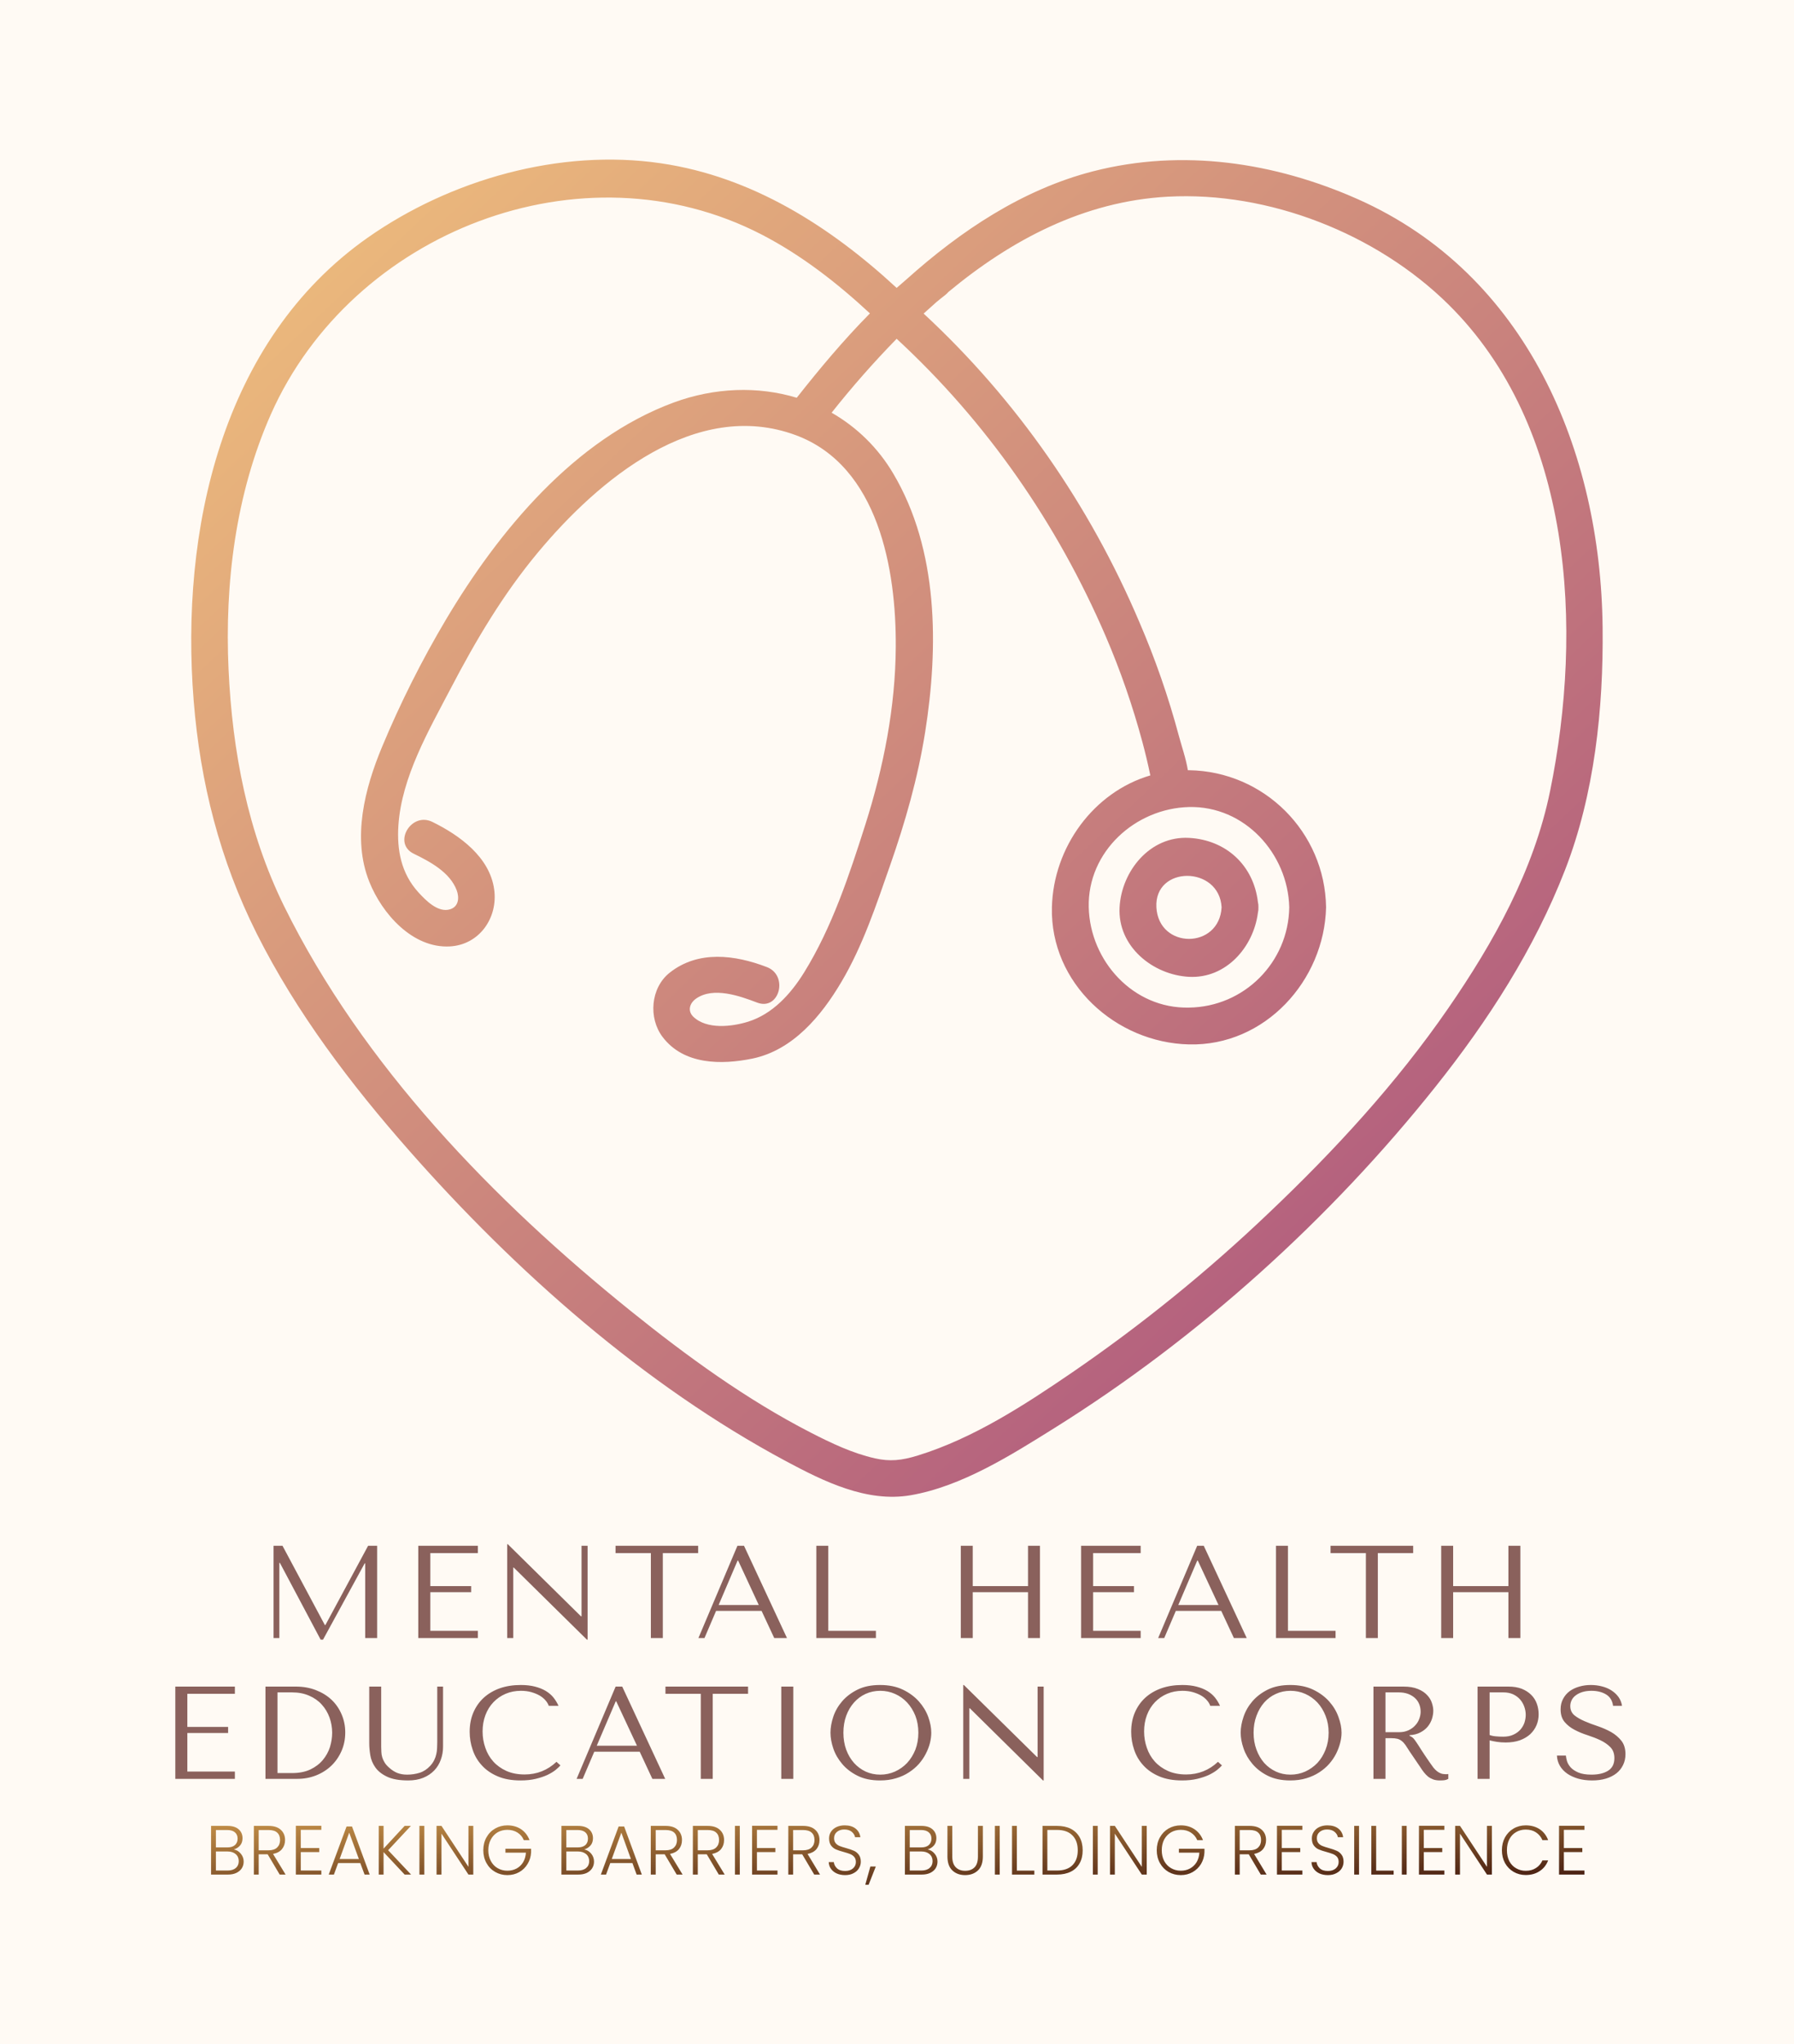 <svg xmlns="http://www.w3.org/2000/svg" version="1.1" xmlns:xlink="http://www.w3.org/1999/xlink" xmlns:svgjs="http://svgjs.dev/svgjs" viewBox="0 0 20.416 23.261"><g transform="matrix(1,0,0,1,1.815,17.571)"><rect width="23.261" height="23.261" x="-3.238" y="-17.571" fill="#fffaf4"></rect><g><path d=" M 1.4 0.018 L 1.298 0.018 L 1.298 1.068 L 1.364 1.068 L 1.364 0.212 L 1.37 0.212 L 1.834 1.086 L 1.861 1.086 L 2.335 0.218 L 2.341 0.218 L 2.341 1.068 L 2.477 1.068 L 2.477 0.018 L 2.374 0.018 L 1.888 0.92 L 1.882 0.92 L 1.4 0.018 M 2.945 0.018 L 2.945 1.068 L 3.623 1.068 L 3.623 0.986 L 3.082 0.986 L 3.082 0.546 L 3.547 0.546 L 3.547 0.477 L 3.082 0.477 L 3.082 0.101 L 3.623 0.101 L 3.623 0.018 L 2.945 0.018 M 4.803 0.018 L 4.803 0.821 L 4.797 0.821 L 3.964 0 L 3.957 0 L 3.957 1.068 L 4.026 1.068 L 4.026 0.266 L 4.032 0.266 L 4.864 1.086 L 4.872 1.086 L 4.872 0.018 L 4.803 0.018 M 5.728 1.068 L 5.728 0.101 L 6.13 0.101 L 6.13 0.018 L 5.19 0.018 L 5.19 0.101 L 5.592 0.101 L 5.592 1.068 L 5.728 1.068 M 6.852 0.759 L 6.996 1.068 L 7.141 1.068 L 6.652 0.018 L 6.577 0.018 L 6.133 1.068 L 6.202 1.068 L 6.334 0.759 L 6.852 0.759 M 6.82 0.692 L 6.363 0.692 L 6.579 0.186 L 6.585 0.186 L 6.82 0.692 M 7.475 1.068 L 7.475 0.018 L 7.611 0.018 L 7.611 0.986 L 8.153 0.986 L 8.153 1.068 L 7.475 1.068 M 9.255 0.546 L 9.884 0.546 L 9.884 1.068 L 10.02 1.068 L 10.02 0.018 L 9.884 0.018 L 9.884 0.477 L 9.255 0.477 L 9.255 0.018 L 9.119 0.018 L 9.119 1.068 L 9.255 1.068 L 9.255 0.546 M 10.488 0.018 L 10.488 1.068 L 11.166 1.068 L 11.166 0.986 L 10.625 0.986 L 10.625 0.546 L 11.09 0.546 L 11.09 0.477 L 10.625 0.477 L 10.625 0.101 L 11.166 0.101 L 11.166 0.018 L 10.488 0.018 M 12.083 0.759 L 12.227 1.068 L 12.373 1.068 L 11.884 0.018 L 11.809 0.018 L 11.365 1.068 L 11.434 1.068 L 11.566 0.759 L 12.083 0.759 M 12.052 0.692 L 11.594 0.692 L 11.81 0.186 L 11.816 0.186 L 12.052 0.692 M 12.706 1.068 L 12.706 0.018 L 12.842 0.018 L 12.842 0.986 L 13.384 0.986 L 13.384 1.068 L 12.706 1.068 M 13.865 1.068 L 13.865 0.101 L 14.267 0.101 L 14.267 0.018 L 13.327 0.018 L 13.327 0.101 L 13.729 0.101 L 13.729 1.068 L 13.865 1.068 M 14.722 0.546 L 15.351 0.546 L 15.351 1.068 L 15.487 1.068 L 15.487 0.018 L 15.351 0.018 L 15.351 0.477 L 14.722 0.477 L 14.722 0.018 L 14.586 0.018 L 14.586 1.068 L 14.722 1.068 L 14.722 0.546 M 0.18 1.62 L 0.18 2.67 L 0.858 2.67 L 0.858 2.587 L 0.317 2.587 L 0.317 2.148 L 0.781 2.148 L 0.781 2.079 L 0.317 2.079 L 0.317 1.702 L 0.858 1.702 L 0.858 1.62 L 0.18 1.62 M 1.206 2.67 L 1.206 1.62 L 1.551 1.62 Q 1.676 1.62 1.779 1.66 Q 1.883 1.7 1.957 1.769 Q 2.031 1.839 2.072 1.935 Q 2.114 2.031 2.114 2.142 Q 2.114 2.257 2.071 2.354 Q 2.028 2.451 1.954 2.522 Q 1.88 2.592 1.781 2.631 Q 1.682 2.67 1.569 2.67 L 1.206 2.67 M 1.343 2.604 L 1.508 2.604 Q 1.631 2.604 1.717 2.563 Q 1.803 2.522 1.859 2.455 Q 1.914 2.389 1.94 2.308 Q 1.965 2.226 1.965 2.145 Q 1.965 2.055 1.935 1.972 Q 1.905 1.889 1.847 1.825 Q 1.79 1.761 1.704 1.724 Q 1.619 1.686 1.508 1.686 L 1.343 1.686 L 1.343 2.604 M 2.387 1.62 L 2.387 2.265 Q 2.387 2.326 2.399 2.401 Q 2.411 2.475 2.456 2.539 Q 2.501 2.603 2.589 2.645 Q 2.678 2.688 2.831 2.688 Q 2.927 2.688 3.001 2.658 Q 3.075 2.628 3.126 2.575 Q 3.176 2.523 3.201 2.453 Q 3.227 2.383 3.227 2.304 L 3.227 1.62 L 3.161 1.62 L 3.161 2.254 Q 3.161 2.288 3.159 2.321 Q 3.158 2.355 3.15 2.389 Q 3.143 2.422 3.127 2.455 Q 3.111 2.489 3.081 2.522 Q 3.027 2.58 2.96 2.601 Q 2.892 2.622 2.819 2.622 Q 2.756 2.622 2.707 2.603 Q 2.658 2.583 2.615 2.544 Q 2.58 2.514 2.562 2.484 Q 2.544 2.454 2.535 2.425 Q 2.526 2.395 2.525 2.365 Q 2.523 2.335 2.523 2.305 L 2.523 1.62 L 2.387 1.62 M 4.518 2.476 Q 4.365 2.62 4.155 2.62 Q 4.038 2.62 3.948 2.58 Q 3.858 2.539 3.798 2.472 Q 3.738 2.405 3.708 2.316 Q 3.677 2.228 3.677 2.131 Q 3.677 2.03 3.709 1.945 Q 3.741 1.86 3.8 1.798 Q 3.858 1.737 3.939 1.702 Q 4.019 1.668 4.113 1.668 Q 4.178 1.668 4.231 1.683 Q 4.284 1.698 4.326 1.722 Q 4.367 1.746 4.393 1.777 Q 4.419 1.807 4.43 1.839 L 4.541 1.839 Q 4.518 1.788 4.483 1.744 Q 4.448 1.701 4.395 1.669 Q 4.343 1.638 4.272 1.62 Q 4.202 1.602 4.112 1.602 Q 3.981 1.602 3.874 1.639 Q 3.767 1.677 3.69 1.747 Q 3.614 1.817 3.572 1.915 Q 3.53 2.013 3.53 2.135 Q 3.53 2.24 3.564 2.339 Q 3.597 2.439 3.668 2.516 Q 3.738 2.594 3.848 2.641 Q 3.957 2.688 4.109 2.688 Q 4.205 2.688 4.281 2.67 Q 4.356 2.652 4.413 2.626 Q 4.469 2.599 4.506 2.57 Q 4.544 2.539 4.563 2.517 L 4.518 2.476 M 5.465 2.361 L 5.609 2.67 L 5.755 2.67 L 5.266 1.62 L 5.191 1.62 L 4.747 2.67 L 4.816 2.67 L 4.948 2.361 L 5.465 2.361 M 5.434 2.293 L 4.976 2.293 L 5.192 1.788 L 5.198 1.788 L 5.434 2.293 M 6.296 2.67 L 6.296 1.702 L 6.698 1.702 L 6.698 1.62 L 5.758 1.62 L 5.758 1.702 L 6.16 1.702 L 6.16 2.67 L 6.296 2.67 M 7.076 1.62 L 7.076 2.67 L 7.213 2.67 L 7.213 1.62 L 7.076 1.62 M 7.636 2.145 Q 7.636 2.229 7.668 2.324 Q 7.7 2.419 7.769 2.5 Q 7.838 2.582 7.945 2.635 Q 8.051 2.688 8.2 2.688 Q 8.3 2.688 8.382 2.663 Q 8.464 2.639 8.529 2.596 Q 8.594 2.554 8.642 2.5 Q 8.69 2.445 8.721 2.384 Q 8.752 2.324 8.768 2.262 Q 8.783 2.2 8.783 2.145 Q 8.783 2.061 8.749 1.966 Q 8.714 1.87 8.642 1.789 Q 8.57 1.708 8.46 1.655 Q 8.35 1.602 8.2 1.602 Q 8.051 1.602 7.945 1.654 Q 7.838 1.707 7.769 1.787 Q 7.7 1.867 7.668 1.963 Q 7.636 2.059 7.636 2.145 M 7.783 2.145 Q 7.783 2.04 7.815 1.952 Q 7.847 1.865 7.904 1.801 Q 7.96 1.738 8.036 1.703 Q 8.113 1.668 8.203 1.668 Q 8.291 1.668 8.37 1.703 Q 8.449 1.738 8.508 1.801 Q 8.567 1.865 8.602 1.952 Q 8.636 2.04 8.636 2.145 Q 8.636 2.25 8.602 2.338 Q 8.567 2.425 8.508 2.489 Q 8.449 2.551 8.37 2.587 Q 8.291 2.622 8.203 2.622 Q 8.113 2.622 8.036 2.587 Q 7.96 2.551 7.904 2.489 Q 7.847 2.425 7.815 2.338 Q 7.783 2.25 7.783 2.145 M 9.993 1.62 L 9.993 2.422 L 9.987 2.422 L 9.154 1.602 L 9.147 1.602 L 9.147 2.67 L 9.216 2.67 L 9.216 1.867 L 9.222 1.867 L 10.054 2.688 L 10.062 2.688 L 10.062 1.62 L 9.993 1.62 M 12.046 2.476 Q 11.893 2.62 11.683 2.62 Q 11.566 2.62 11.476 2.58 Q 11.386 2.539 11.326 2.472 Q 11.266 2.405 11.236 2.316 Q 11.205 2.228 11.205 2.131 Q 11.205 2.03 11.237 1.945 Q 11.269 1.86 11.328 1.798 Q 11.386 1.737 11.467 1.702 Q 11.547 1.668 11.641 1.668 Q 11.706 1.668 11.759 1.683 Q 11.812 1.698 11.854 1.722 Q 11.895 1.746 11.921 1.777 Q 11.947 1.807 11.958 1.839 L 12.069 1.839 Q 12.046 1.788 12.011 1.744 Q 11.976 1.701 11.923 1.669 Q 11.871 1.638 11.8 1.62 Q 11.73 1.602 11.64 1.602 Q 11.509 1.602 11.402 1.639 Q 11.295 1.677 11.218 1.747 Q 11.142 1.817 11.1 1.915 Q 11.058 2.013 11.058 2.135 Q 11.058 2.24 11.092 2.339 Q 11.125 2.439 11.196 2.516 Q 11.266 2.594 11.376 2.641 Q 11.485 2.688 11.637 2.688 Q 11.733 2.688 11.809 2.67 Q 11.884 2.652 11.941 2.626 Q 11.997 2.599 12.034 2.57 Q 12.072 2.539 12.091 2.517 L 12.046 2.476 M 12.304 2.145 Q 12.304 2.229 12.337 2.324 Q 12.369 2.419 12.438 2.5 Q 12.507 2.582 12.613 2.635 Q 12.72 2.688 12.868 2.688 Q 12.969 2.688 13.051 2.663 Q 13.132 2.639 13.198 2.596 Q 13.263 2.554 13.311 2.5 Q 13.359 2.445 13.39 2.384 Q 13.42 2.324 13.436 2.262 Q 13.452 2.2 13.452 2.145 Q 13.452 2.061 13.417 1.966 Q 13.383 1.87 13.311 1.789 Q 13.239 1.708 13.129 1.655 Q 13.018 1.602 12.868 1.602 Q 12.72 1.602 12.613 1.654 Q 12.507 1.707 12.438 1.787 Q 12.369 1.867 12.337 1.963 Q 12.304 2.059 12.304 2.145 M 12.451 2.145 Q 12.451 2.04 12.484 1.952 Q 12.516 1.865 12.572 1.801 Q 12.628 1.738 12.705 1.703 Q 12.781 1.668 12.871 1.668 Q 12.96 1.668 13.039 1.703 Q 13.117 1.738 13.177 1.801 Q 13.236 1.865 13.27 1.952 Q 13.305 2.04 13.305 2.145 Q 13.305 2.25 13.27 2.338 Q 13.236 2.425 13.177 2.489 Q 13.117 2.551 13.039 2.587 Q 12.96 2.622 12.871 2.622 Q 12.781 2.622 12.705 2.587 Q 12.628 2.551 12.572 2.489 Q 12.516 2.425 12.484 2.338 Q 12.451 2.25 12.451 2.145 M 13.815 1.62 L 13.815 2.67 L 13.952 2.67 L 13.952 2.207 L 14.018 2.207 Q 14.06 2.207 14.087 2.214 Q 14.115 2.221 14.138 2.24 Q 14.16 2.257 14.18 2.286 Q 14.199 2.314 14.226 2.357 L 14.345 2.532 Q 14.367 2.567 14.389 2.595 Q 14.411 2.623 14.436 2.644 Q 14.462 2.664 14.494 2.676 Q 14.526 2.688 14.571 2.688 Q 14.604 2.688 14.625 2.685 Q 14.646 2.682 14.667 2.67 L 14.667 2.615 Q 14.66 2.616 14.652 2.617 Q 14.645 2.617 14.637 2.617 Q 14.606 2.617 14.582 2.608 Q 14.558 2.599 14.537 2.582 Q 14.516 2.565 14.496 2.54 Q 14.477 2.515 14.456 2.484 Q 14.393 2.393 14.358 2.338 Q 14.324 2.283 14.303 2.253 Q 14.283 2.223 14.27 2.209 Q 14.258 2.196 14.24 2.187 L 14.225 2.179 L 14.225 2.173 Q 14.297 2.169 14.348 2.142 Q 14.4 2.115 14.433 2.075 Q 14.466 2.034 14.481 1.987 Q 14.496 1.939 14.496 1.894 Q 14.496 1.854 14.48 1.806 Q 14.465 1.758 14.426 1.717 Q 14.388 1.675 14.322 1.648 Q 14.256 1.62 14.156 1.62 L 13.815 1.62 M 13.952 1.686 L 14.103 1.686 Q 14.16 1.686 14.206 1.702 Q 14.252 1.719 14.285 1.748 Q 14.318 1.777 14.335 1.818 Q 14.352 1.858 14.352 1.906 Q 14.352 1.947 14.336 1.988 Q 14.321 2.03 14.289 2.063 Q 14.258 2.097 14.212 2.118 Q 14.166 2.139 14.106 2.139 L 13.952 2.139 L 13.952 1.686 M 15.137 2.232 Q 15.176 2.242 15.221 2.249 Q 15.266 2.256 15.32 2.256 Q 15.411 2.256 15.482 2.231 Q 15.552 2.205 15.6 2.161 Q 15.647 2.116 15.671 2.059 Q 15.695 2.001 15.695 1.935 Q 15.695 1.872 15.674 1.814 Q 15.653 1.756 15.61 1.714 Q 15.567 1.671 15.503 1.645 Q 15.438 1.62 15.351 1.62 L 15 1.62 L 15 2.67 L 15.137 2.67 L 15.137 2.232 M 15.137 1.686 L 15.294 1.686 Q 15.357 1.686 15.405 1.708 Q 15.453 1.731 15.485 1.768 Q 15.516 1.804 15.532 1.85 Q 15.548 1.896 15.548 1.941 Q 15.548 1.984 15.534 2.029 Q 15.519 2.073 15.488 2.109 Q 15.456 2.145 15.408 2.167 Q 15.36 2.19 15.293 2.19 Q 15.246 2.19 15.207 2.186 Q 15.168 2.183 15.137 2.171 L 15.137 1.686 M 15.903 2.405 Q 15.906 2.469 15.937 2.522 Q 15.968 2.574 16.021 2.611 Q 16.074 2.647 16.146 2.668 Q 16.218 2.688 16.304 2.688 Q 16.391 2.688 16.461 2.667 Q 16.53 2.646 16.58 2.607 Q 16.629 2.568 16.656 2.512 Q 16.683 2.457 16.683 2.389 Q 16.683 2.296 16.637 2.237 Q 16.59 2.178 16.521 2.138 Q 16.451 2.099 16.369 2.071 Q 16.287 2.044 16.218 2.014 Q 16.148 1.984 16.101 1.946 Q 16.055 1.906 16.055 1.842 Q 16.055 1.806 16.071 1.774 Q 16.086 1.743 16.117 1.72 Q 16.148 1.696 16.193 1.682 Q 16.238 1.668 16.296 1.668 Q 16.394 1.668 16.462 1.709 Q 16.53 1.75 16.542 1.839 L 16.644 1.839 Q 16.635 1.783 16.604 1.739 Q 16.572 1.695 16.524 1.664 Q 16.476 1.633 16.416 1.618 Q 16.355 1.602 16.289 1.602 Q 16.22 1.602 16.158 1.62 Q 16.095 1.638 16.048 1.672 Q 16.001 1.707 15.973 1.76 Q 15.945 1.812 15.945 1.879 Q 15.945 1.968 15.99 2.022 Q 16.035 2.076 16.104 2.112 Q 16.172 2.148 16.251 2.173 Q 16.331 2.199 16.399 2.231 Q 16.467 2.264 16.512 2.31 Q 16.557 2.357 16.557 2.434 Q 16.557 2.532 16.486 2.577 Q 16.415 2.622 16.296 2.622 Q 16.202 2.622 16.145 2.597 Q 16.088 2.572 16.058 2.538 Q 16.028 2.503 16.017 2.467 Q 16.007 2.43 16.005 2.405 L 15.903 2.405" fill="#8a615c" fill-rule="nonzero"></path></g><g><path d=" M 0.925 3.521 Q 0.958 3.56 0.958 3.611 Q 0.958 3.653 0.937 3.687 Q 0.916 3.72 0.875 3.74 Q 0.835 3.759 0.779 3.759 L 0.587 3.759 L 0.587 3.205 L 0.773 3.205 Q 0.857 3.205 0.901 3.244 Q 0.945 3.283 0.945 3.345 Q 0.945 3.396 0.917 3.428 Q 0.89 3.46 0.846 3.473 Q 0.893 3.482 0.925 3.521 M 0.642 3.45 L 0.772 3.45 Q 0.828 3.45 0.858 3.424 Q 0.889 3.397 0.889 3.35 Q 0.889 3.304 0.858 3.278 Q 0.828 3.252 0.769 3.252 L 0.642 3.252 L 0.642 3.45 M 0.869 3.684 Q 0.902 3.655 0.902 3.606 Q 0.902 3.556 0.867 3.526 Q 0.832 3.496 0.772 3.496 L 0.642 3.496 L 0.642 3.713 L 0.775 3.713 Q 0.835 3.713 0.869 3.684 M 1.368 3.759 L 1.231 3.528 L 1.129 3.528 L 1.129 3.759 L 1.074 3.759 L 1.074 3.205 L 1.24 3.205 Q 1.333 3.205 1.381 3.25 Q 1.429 3.294 1.429 3.366 Q 1.429 3.426 1.394 3.469 Q 1.36 3.511 1.292 3.524 L 1.435 3.759 L 1.368 3.759 M 1.129 3.483 L 1.241 3.483 Q 1.306 3.483 1.339 3.451 Q 1.372 3.419 1.372 3.366 Q 1.372 3.311 1.34 3.282 Q 1.308 3.252 1.24 3.252 L 1.129 3.252 L 1.129 3.483 M 1.608 3.25 L 1.608 3.457 L 1.818 3.457 L 1.818 3.503 L 1.608 3.503 L 1.608 3.713 L 1.842 3.713 L 1.842 3.759 L 1.552 3.759 L 1.552 3.204 L 1.842 3.204 L 1.842 3.25 L 1.608 3.25 M 2.285 3.628 L 2.033 3.628 L 1.985 3.759 L 1.926 3.759 L 2.129 3.212 L 2.191 3.212 L 2.392 3.759 L 2.334 3.759 L 2.285 3.628 M 2.269 3.582 L 2.159 3.282 L 2.05 3.582 L 2.269 3.582 M 2.79 3.759 L 2.55 3.503 L 2.55 3.759 L 2.495 3.759 L 2.495 3.205 L 2.55 3.205 L 2.55 3.464 L 2.79 3.205 L 2.861 3.205 L 2.602 3.482 L 2.863 3.759 L 2.79 3.759 M 3.014 3.205 L 3.014 3.759 L 2.958 3.759 L 2.958 3.205 L 3.014 3.205 M 3.571 3.759 L 3.516 3.759 L 3.209 3.293 L 3.209 3.759 L 3.153 3.759 L 3.153 3.205 L 3.209 3.205 L 3.516 3.671 L 3.516 3.205 L 3.571 3.205 L 3.571 3.759 M 4.146 3.367 Q 4.123 3.312 4.074 3.281 Q 4.025 3.25 3.959 3.25 Q 3.898 3.25 3.848 3.278 Q 3.799 3.307 3.771 3.359 Q 3.742 3.412 3.742 3.482 Q 3.742 3.552 3.771 3.605 Q 3.799 3.658 3.848 3.686 Q 3.898 3.715 3.959 3.715 Q 4.017 3.715 4.064 3.69 Q 4.11 3.665 4.138 3.619 Q 4.166 3.572 4.17 3.51 L 3.937 3.51 L 3.937 3.465 L 4.229 3.465 L 4.229 3.506 Q 4.225 3.579 4.189 3.638 Q 4.154 3.697 4.094 3.731 Q 4.034 3.765 3.959 3.765 Q 3.883 3.765 3.82 3.729 Q 3.757 3.693 3.721 3.628 Q 3.685 3.563 3.685 3.482 Q 3.685 3.4 3.721 3.336 Q 3.757 3.271 3.82 3.235 Q 3.883 3.199 3.959 3.199 Q 4.048 3.199 4.115 3.243 Q 4.181 3.288 4.211 3.367 L 4.146 3.367 M 4.913 3.521 Q 4.945 3.56 4.945 3.611 Q 4.945 3.653 4.924 3.687 Q 4.903 3.72 4.863 3.74 Q 4.823 3.759 4.766 3.759 L 4.574 3.759 L 4.574 3.205 L 4.761 3.205 Q 4.845 3.205 4.889 3.244 Q 4.933 3.283 4.933 3.345 Q 4.933 3.396 4.905 3.428 Q 4.877 3.46 4.834 3.473 Q 4.88 3.482 4.913 3.521 M 4.63 3.45 L 4.759 3.45 Q 4.815 3.45 4.846 3.424 Q 4.876 3.397 4.876 3.35 Q 4.876 3.304 4.846 3.278 Q 4.815 3.252 4.757 3.252 L 4.63 3.252 L 4.63 3.45 M 4.856 3.684 Q 4.89 3.655 4.89 3.606 Q 4.89 3.556 4.855 3.526 Q 4.819 3.496 4.76 3.496 L 4.63 3.496 L 4.63 3.713 L 4.762 3.713 Q 4.823 3.713 4.856 3.684 M 5.382 3.628 L 5.13 3.628 L 5.082 3.759 L 5.023 3.759 L 5.225 3.212 L 5.288 3.212 L 5.489 3.759 L 5.43 3.759 L 5.382 3.628 M 5.365 3.582 L 5.256 3.282 L 5.147 3.582 L 5.365 3.582 M 5.886 3.759 L 5.749 3.528 L 5.647 3.528 L 5.647 3.759 L 5.591 3.759 L 5.591 3.205 L 5.758 3.205 Q 5.851 3.205 5.898 3.25 Q 5.946 3.294 5.946 3.366 Q 5.946 3.426 5.912 3.469 Q 5.877 3.511 5.81 3.524 L 5.953 3.759 L 5.886 3.759 M 5.647 3.483 L 5.759 3.483 Q 5.824 3.483 5.856 3.451 Q 5.889 3.419 5.889 3.366 Q 5.889 3.311 5.858 3.282 Q 5.826 3.252 5.758 3.252 L 5.647 3.252 L 5.647 3.483 M 6.365 3.759 L 6.228 3.528 L 6.126 3.528 L 6.126 3.759 L 6.07 3.759 L 6.07 3.205 L 6.237 3.205 Q 6.329 3.205 6.377 3.25 Q 6.425 3.294 6.425 3.366 Q 6.425 3.426 6.391 3.469 Q 6.356 3.511 6.289 3.524 L 6.432 3.759 L 6.365 3.759 M 6.126 3.483 L 6.237 3.483 Q 6.302 3.483 6.335 3.451 Q 6.368 3.419 6.368 3.366 Q 6.368 3.311 6.336 3.282 Q 6.305 3.252 6.237 3.252 L 6.126 3.252 L 6.126 3.483 M 6.604 3.205 L 6.604 3.759 L 6.549 3.759 L 6.549 3.205 L 6.604 3.205 M 6.799 3.25 L 6.799 3.457 L 7.009 3.457 L 7.009 3.503 L 6.799 3.503 L 6.799 3.713 L 7.033 3.713 L 7.033 3.759 L 6.744 3.759 L 6.744 3.204 L 7.033 3.204 L 7.033 3.25 L 6.799 3.25 M 7.451 3.759 L 7.314 3.528 L 7.211 3.528 L 7.211 3.759 L 7.156 3.759 L 7.156 3.205 L 7.322 3.205 Q 7.415 3.205 7.463 3.25 Q 7.511 3.294 7.511 3.366 Q 7.511 3.426 7.477 3.469 Q 7.442 3.511 7.375 3.524 L 7.517 3.759 L 7.451 3.759 M 7.211 3.483 L 7.323 3.483 Q 7.388 3.483 7.421 3.451 Q 7.454 3.419 7.454 3.366 Q 7.454 3.311 7.422 3.282 Q 7.39 3.252 7.322 3.252 L 7.211 3.252 L 7.211 3.483 M 7.706 3.746 Q 7.665 3.727 7.641 3.693 Q 7.617 3.659 7.616 3.617 L 7.674 3.617 Q 7.678 3.657 7.71 3.688 Q 7.742 3.718 7.803 3.718 Q 7.859 3.718 7.892 3.689 Q 7.925 3.66 7.925 3.616 Q 7.925 3.58 7.906 3.558 Q 7.888 3.537 7.861 3.526 Q 7.834 3.515 7.787 3.502 Q 7.731 3.487 7.699 3.473 Q 7.666 3.459 7.643 3.429 Q 7.62 3.399 7.62 3.347 Q 7.62 3.304 7.642 3.271 Q 7.665 3.237 7.705 3.218 Q 7.746 3.199 7.798 3.199 Q 7.875 3.199 7.922 3.236 Q 7.969 3.274 7.976 3.334 L 7.916 3.334 Q 7.91 3.3 7.879 3.273 Q 7.847 3.246 7.793 3.246 Q 7.743 3.246 7.71 3.273 Q 7.677 3.3 7.677 3.345 Q 7.677 3.38 7.695 3.402 Q 7.713 3.423 7.74 3.434 Q 7.768 3.445 7.815 3.458 Q 7.868 3.473 7.902 3.488 Q 7.935 3.502 7.958 3.533 Q 7.981 3.563 7.981 3.613 Q 7.981 3.652 7.96 3.687 Q 7.94 3.722 7.899 3.743 Q 7.859 3.765 7.803 3.765 Q 7.748 3.765 7.706 3.746 M 8.152 3.667 L 8.07 3.875 L 8.032 3.875 L 8.09 3.667 L 8.152 3.667 M 8.821 3.521 Q 8.854 3.56 8.854 3.611 Q 8.854 3.653 8.833 3.687 Q 8.812 3.72 8.771 3.74 Q 8.731 3.759 8.674 3.759 L 8.483 3.759 L 8.483 3.205 L 8.669 3.205 Q 8.753 3.205 8.797 3.244 Q 8.841 3.283 8.841 3.345 Q 8.841 3.396 8.813 3.428 Q 8.785 3.46 8.742 3.473 Q 8.789 3.482 8.821 3.521 M 8.538 3.45 L 8.667 3.45 Q 8.724 3.45 8.754 3.424 Q 8.785 3.397 8.785 3.35 Q 8.785 3.304 8.754 3.278 Q 8.724 3.252 8.665 3.252 L 8.538 3.252 L 8.538 3.45 M 8.764 3.684 Q 8.798 3.655 8.798 3.606 Q 8.798 3.556 8.763 3.526 Q 8.728 3.496 8.668 3.496 L 8.538 3.496 L 8.538 3.713 L 8.67 3.713 Q 8.731 3.713 8.764 3.684 M 9.022 3.205 L 9.022 3.554 Q 9.022 3.636 9.062 3.676 Q 9.101 3.716 9.169 3.716 Q 9.237 3.716 9.276 3.676 Q 9.314 3.637 9.314 3.554 L 9.314 3.205 L 9.37 3.205 L 9.37 3.553 Q 9.37 3.659 9.314 3.712 Q 9.258 3.765 9.168 3.765 Q 9.079 3.765 9.023 3.712 Q 8.967 3.659 8.967 3.553 L 8.967 3.205 L 9.022 3.205 M 9.562 3.205 L 9.562 3.759 L 9.507 3.759 L 9.507 3.205 L 9.562 3.205 M 9.757 3.714 L 9.956 3.714 L 9.956 3.759 L 9.702 3.759 L 9.702 3.205 L 9.757 3.205 L 9.757 3.714 M 10.371 3.238 Q 10.436 3.272 10.471 3.334 Q 10.506 3.397 10.506 3.483 Q 10.506 3.569 10.471 3.631 Q 10.436 3.694 10.371 3.726 Q 10.305 3.759 10.213 3.759 L 10.049 3.759 L 10.049 3.205 L 10.213 3.205 Q 10.305 3.205 10.371 3.238 M 10.389 3.653 Q 10.45 3.592 10.45 3.483 Q 10.45 3.374 10.389 3.313 Q 10.329 3.251 10.213 3.251 L 10.104 3.251 L 10.104 3.713 L 10.213 3.713 Q 10.329 3.713 10.389 3.653 M 10.677 3.205 L 10.677 3.759 L 10.622 3.759 L 10.622 3.205 L 10.677 3.205 M 11.235 3.759 L 11.179 3.759 L 10.872 3.293 L 10.872 3.759 L 10.817 3.759 L 10.817 3.205 L 10.872 3.205 L 11.179 3.671 L 11.179 3.205 L 11.235 3.205 L 11.235 3.759 M 11.81 3.367 Q 11.786 3.312 11.737 3.281 Q 11.689 3.25 11.623 3.25 Q 11.561 3.25 11.512 3.278 Q 11.463 3.307 11.434 3.359 Q 11.406 3.412 11.406 3.482 Q 11.406 3.552 11.434 3.605 Q 11.463 3.658 11.512 3.686 Q 11.561 3.715 11.623 3.715 Q 11.681 3.715 11.727 3.69 Q 11.773 3.665 11.802 3.619 Q 11.83 3.572 11.834 3.51 L 11.601 3.51 L 11.601 3.465 L 11.892 3.465 L 11.892 3.506 Q 11.888 3.579 11.853 3.638 Q 11.817 3.697 11.757 3.731 Q 11.697 3.765 11.623 3.765 Q 11.546 3.765 11.483 3.729 Q 11.421 3.693 11.385 3.628 Q 11.349 3.563 11.349 3.482 Q 11.349 3.4 11.385 3.336 Q 11.421 3.271 11.483 3.235 Q 11.546 3.199 11.623 3.199 Q 11.712 3.199 11.778 3.243 Q 11.845 3.288 11.875 3.367 L 11.81 3.367 M 12.533 3.759 L 12.396 3.528 L 12.293 3.528 L 12.293 3.759 L 12.238 3.759 L 12.238 3.205 L 12.404 3.205 Q 12.497 3.205 12.545 3.25 Q 12.593 3.294 12.593 3.366 Q 12.593 3.426 12.559 3.469 Q 12.524 3.511 12.457 3.524 L 12.599 3.759 L 12.533 3.759 M 12.293 3.483 L 12.405 3.483 Q 12.47 3.483 12.503 3.451 Q 12.536 3.419 12.536 3.366 Q 12.536 3.311 12.504 3.282 Q 12.473 3.252 12.404 3.252 L 12.293 3.252 L 12.293 3.483 M 12.772 3.25 L 12.772 3.457 L 12.982 3.457 L 12.982 3.503 L 12.772 3.503 L 12.772 3.713 L 13.006 3.713 L 13.006 3.759 L 12.717 3.759 L 12.717 3.204 L 13.006 3.204 L 13.006 3.25 L 12.772 3.25 M 13.2 3.746 Q 13.159 3.727 13.135 3.693 Q 13.111 3.659 13.11 3.617 L 13.168 3.617 Q 13.172 3.657 13.204 3.688 Q 13.236 3.718 13.297 3.718 Q 13.353 3.718 13.386 3.689 Q 13.419 3.66 13.419 3.616 Q 13.419 3.58 13.401 3.558 Q 13.382 3.537 13.355 3.526 Q 13.328 3.515 13.281 3.502 Q 13.225 3.487 13.193 3.473 Q 13.16 3.459 13.137 3.429 Q 13.114 3.399 13.114 3.347 Q 13.114 3.304 13.137 3.271 Q 13.159 3.237 13.199 3.218 Q 13.24 3.199 13.292 3.199 Q 13.369 3.199 13.416 3.236 Q 13.463 3.274 13.47 3.334 L 13.41 3.334 Q 13.405 3.3 13.373 3.273 Q 13.341 3.246 13.287 3.246 Q 13.237 3.246 13.204 3.273 Q 13.171 3.3 13.171 3.345 Q 13.171 3.38 13.189 3.402 Q 13.207 3.423 13.235 3.434 Q 13.262 3.445 13.309 3.458 Q 13.363 3.473 13.396 3.488 Q 13.429 3.502 13.452 3.533 Q 13.475 3.563 13.475 3.613 Q 13.475 3.652 13.455 3.687 Q 13.434 3.722 13.393 3.743 Q 13.353 3.765 13.297 3.765 Q 13.242 3.765 13.2 3.746 M 13.651 3.205 L 13.651 3.759 L 13.596 3.759 L 13.596 3.205 L 13.651 3.205 M 13.846 3.714 L 14.045 3.714 L 14.045 3.759 L 13.791 3.759 L 13.791 3.205 L 13.846 3.205 L 13.846 3.714 M 14.193 3.205 L 14.193 3.759 L 14.138 3.759 L 14.138 3.205 L 14.193 3.205 M 14.388 3.25 L 14.388 3.457 L 14.598 3.457 L 14.598 3.503 L 14.388 3.503 L 14.388 3.713 L 14.622 3.713 L 14.622 3.759 L 14.333 3.759 L 14.333 3.204 L 14.622 3.204 L 14.622 3.25 L 14.388 3.25 M 15.163 3.759 L 15.107 3.759 L 14.8 3.293 L 14.8 3.759 L 14.745 3.759 L 14.745 3.205 L 14.8 3.205 L 15.107 3.671 L 15.107 3.205 L 15.163 3.205 L 15.163 3.759 M 15.312 3.336 Q 15.348 3.271 15.41 3.235 Q 15.472 3.199 15.548 3.199 Q 15.64 3.199 15.707 3.243 Q 15.773 3.287 15.803 3.367 L 15.738 3.367 Q 15.714 3.311 15.665 3.279 Q 15.617 3.247 15.548 3.247 Q 15.487 3.247 15.438 3.276 Q 15.389 3.304 15.361 3.358 Q 15.334 3.411 15.334 3.482 Q 15.334 3.552 15.361 3.606 Q 15.389 3.659 15.438 3.687 Q 15.487 3.716 15.548 3.716 Q 15.617 3.716 15.665 3.684 Q 15.714 3.653 15.738 3.598 L 15.803 3.598 Q 15.773 3.677 15.706 3.72 Q 15.64 3.764 15.548 3.764 Q 15.472 3.764 15.41 3.728 Q 15.348 3.692 15.312 3.628 Q 15.277 3.563 15.277 3.482 Q 15.277 3.4 15.312 3.336 M 15.982 3.25 L 15.982 3.457 L 16.192 3.457 L 16.192 3.503 L 15.982 3.503 L 15.982 3.713 L 16.216 3.713 L 16.216 3.759 L 15.927 3.759 L 15.927 3.204 L 16.216 3.204 L 16.216 3.25 L 15.982 3.25" fill="url(#gradient-309db664-6bac-4312-b290-8eaf388c4049)" fill-rule="nonzero"></path></g><g clip-path="url(&quot;#SvgjsClipPath1003&quot;)"><g clip-path="url(&quot;#b&quot;)"><path d=" M 16.423 -10.429 C 16.402 -12.438 15.561 -14.45 13.636 -15.305 C 12.689 -15.725 11.642 -15.882 10.629 -15.623 C 9.824 -15.417 9.118 -14.945 8.503 -14.394 C 8.465 -14.361 8.427 -14.329 8.389 -14.295 C 7.632 -14.995 6.744 -15.561 5.706 -15.713 C 4.558 -15.882 3.313 -15.529 2.37 -14.867 C 0.699 -13.693 0.235 -11.524 0.389 -9.598 C 0.464 -8.664 0.687 -7.785 1.107 -6.947 C 1.559 -6.047 2.178 -5.232 2.842 -4.478 C 4.05 -3.106 5.511 -1.811 7.131 -0.944 C 7.559 -0.715 8.049 -0.472 8.547 -0.557 C 9.13 -0.657 9.695 -1.016 10.188 -1.324 C 11.826 -2.348 13.321 -3.698 14.523 -5.208 C 15.121 -5.959 15.646 -6.773 15.995 -7.671 C 16.331 -8.535 16.433 -9.507 16.423 -10.429 M 15.825 -8.569 C 15.641 -7.668 15.182 -6.845 14.664 -6.095 C 14.078 -5.246 13.373 -4.48 12.626 -3.771 C 11.93 -3.107 11.182 -2.5 10.389 -1.956 C 9.848 -1.586 9.263 -1.205 8.632 -1.01 C 8.445 -0.952 8.312 -0.939 8.142 -0.977 C 7.886 -1.035 7.645 -1.15 7.413 -1.269 C 6.679 -1.646 6.001 -2.14 5.36 -2.656 C 3.8 -3.913 2.312 -5.447 1.418 -7.26 C 1.004 -8.103 0.829 -9.019 0.786 -9.953 C 0.741 -10.936 0.867 -11.952 1.268 -12.858 C 2.19 -14.933 4.807 -15.96 6.855 -14.901 C 7.308 -14.666 7.712 -14.351 8.085 -14.005 C 7.787 -13.704 7.512 -13.375 7.252 -13.045 C 6.81 -13.179 6.317 -13.162 5.852 -12.991 C 4.721 -12.574 3.858 -11.526 3.26 -10.521 C 2.984 -10.056 2.741 -9.572 2.533 -9.073 C 2.336 -8.6 2.189 -8.033 2.388 -7.537 C 2.532 -7.176 2.879 -6.779 3.304 -6.802 C 3.641 -6.82 3.853 -7.128 3.809 -7.449 C 3.759 -7.819 3.415 -8.067 3.105 -8.219 C 2.863 -8.337 2.651 -7.975 2.893 -7.857 C 3.078 -7.767 3.304 -7.647 3.382 -7.442 C 3.414 -7.357 3.405 -7.256 3.309 -7.225 C 3.17 -7.18 3.027 -7.329 2.945 -7.419 C 2.75 -7.634 2.7 -7.901 2.719 -8.181 C 2.756 -8.73 3.065 -9.261 3.314 -9.737 C 3.6 -10.285 3.909 -10.807 4.306 -11.284 C 4.99 -12.106 6.1 -13.042 7.242 -12.619 C 8.185 -12.269 8.385 -11.083 8.379 -10.209 C 8.375 -9.523 8.24 -8.841 8.033 -8.189 C 7.851 -7.617 7.654 -7.019 7.336 -6.506 C 7.185 -6.262 6.979 -6.034 6.7 -5.946 C 6.515 -5.888 6.227 -5.854 6.074 -6.003 C 6.009 -6.067 6.029 -6.155 6.109 -6.21 C 6.306 -6.345 6.604 -6.238 6.801 -6.163 C 7.054 -6.066 7.162 -6.471 6.912 -6.567 C 6.547 -6.707 6.13 -6.76 5.806 -6.503 C 5.588 -6.33 5.562 -5.986 5.726 -5.771 C 5.967 -5.454 6.393 -5.453 6.749 -5.526 C 7.209 -5.622 7.532 -6.012 7.759 -6.396 C 8.003 -6.807 8.156 -7.271 8.313 -7.72 C 8.487 -8.217 8.63 -8.717 8.713 -9.238 C 8.867 -10.208 8.867 -11.312 8.35 -12.183 C 8.181 -12.47 7.939 -12.709 7.649 -12.875 C 7.881 -13.168 8.128 -13.449 8.389 -13.716 C 9.415 -12.769 10.215 -11.615 10.767 -10.334 C 10.936 -9.941 11.076 -9.536 11.187 -9.123 C 11.22 -8.999 11.25 -8.874 11.276 -8.748 C 10.632 -8.559 10.172 -7.932 10.156 -7.247 C 10.135 -6.382 10.883 -5.706 11.716 -5.687 C 12.58 -5.666 13.256 -6.413 13.276 -7.247 C 13.263 -8.103 12.572 -8.794 11.716 -8.807 L 11.703 -8.807 C 11.681 -8.943 11.63 -9.086 11.599 -9.204 C 11.481 -9.644 11.331 -10.076 11.15 -10.495 C 10.587 -11.821 9.754 -13.023 8.696 -14.003 C 8.744 -14.047 8.793 -14.091 8.842 -14.134 C 8.876 -14.162 8.909 -14.189 8.944 -14.216 C 8.956 -14.226 8.968 -14.237 8.978 -14.249 C 9.693 -14.842 10.521 -15.281 11.475 -15.333 C 12.624 -15.395 13.848 -14.914 14.665 -14.11 C 16.087 -12.71 16.203 -10.413 15.825 -8.569 M 11.716 -8.388 C 12.349 -8.403 12.842 -7.858 12.857 -7.247 C 12.848 -6.62 12.343 -6.114 11.716 -6.106 C 11.082 -6.091 10.59 -6.636 10.575 -7.247 C 10.56 -7.88 11.105 -8.373 11.716 -8.388 M 11.716 -6.456 C 12.139 -6.434 12.45 -6.796 12.5 -7.184 C 12.505 -7.205 12.507 -7.226 12.506 -7.247 C 12.507 -7.267 12.505 -7.288 12.5 -7.308 C 12.451 -7.722 12.141 -8.014 11.716 -8.037 C 11.27 -8.061 10.948 -7.657 10.926 -7.247 C 10.902 -6.801 11.305 -6.478 11.716 -6.456 M 12.087 -7.247 C 12.061 -6.768 11.371 -6.768 11.345 -7.247 C 11.319 -7.725 12.061 -7.723 12.087 -7.247" fill="url(#gradient-bb27337e-2084-458c-9a2f-eb1a9fa1fcbd_0)" transform="matrix(1,0,0,1,0,0)" fill-rule="nonzero"></path></g></g></g><defs><linearGradient id="gradient-309db664-6bac-4312-b290-8eaf388c4049" x1="0" y1="0" x2="1" y2="1"><stop stop-color="#c08c46" offset="0"></stop><stop stop-color="#3f170e" offset="1"></stop></linearGradient><clipPath id="SvgjsClipPath1003"><path d=" M 0.361 -15.755 h 16.063 v 15.215 h -16.063 Z"></path></clipPath><clipPath id="b"><path d=" M 0.036 -16.081 L 16.749 -16.081 L 16.749 -0.215 L 0.036 -0.215 Z"></path></clipPath><linearGradient id="gradient-bb27337e-2084-458c-9a2f-eb1a9fa1fcbd_0" x1="0" x2="1" y1="0" y2="1"><stop stop-color="#f2c37c" offset="0"></stop><stop stop-color="#a5497e" offset="1"></stop></linearGradient></defs></svg>